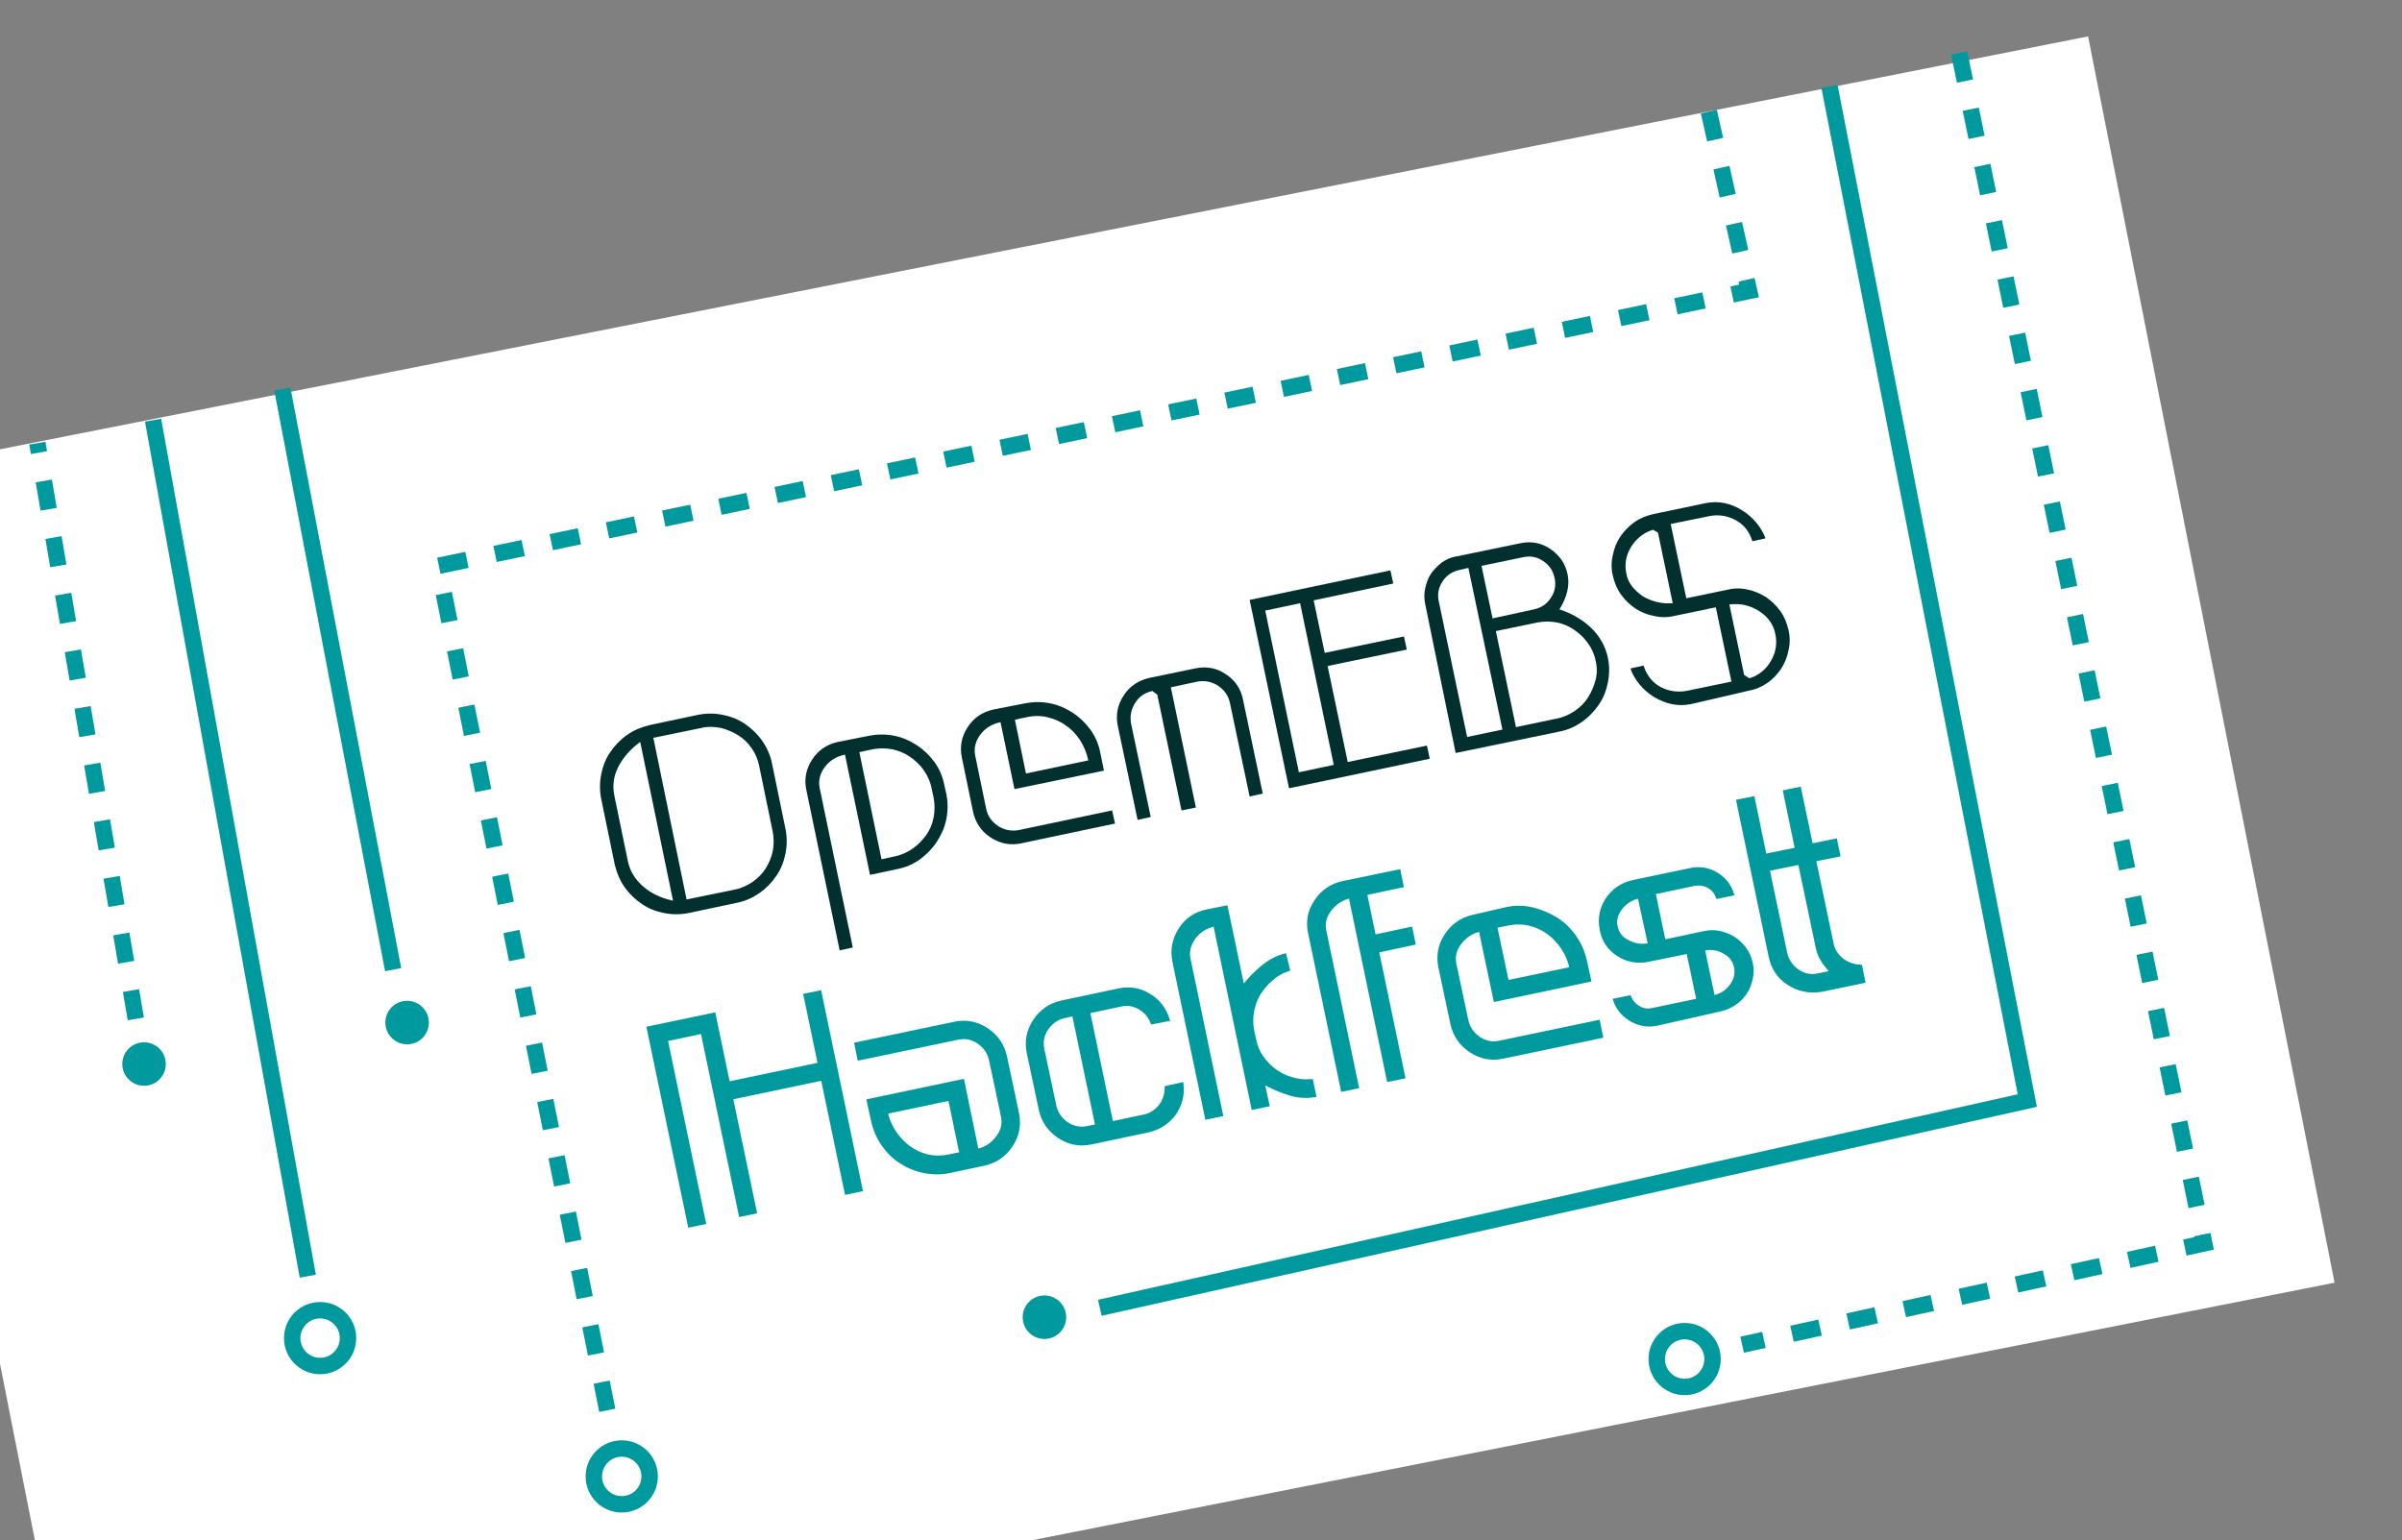 <?xml version="1.0" encoding="utf-8"?>
<!-- Generator: Adobe Illustrator 22.0.0, SVG Export Plug-In . SVG Version: 6.00 Build 0)  -->
<svg version="1.1" id="Layer_1" xmlns="http://www.w3.org/2000/svg" xmlns:xlink="http://www.w3.org/1999/xlink" x="0px" y="0px"
	 viewBox="0 0 585.3 375.3" style="enable-background:new 0 0 585.3 375.3;" xml:space="preserve">
<rect x="0" y="0" width="585.3" height="375.3" fill="#808080" stroke="none"/>
<style type="text/css">
	.st0{clip-path:url(#SVGID_2_);fill:#FFFFFF;}
	.st1{fill:#01302E;}
	.st2{fill:#00999E;stroke:#00999E;stroke-miterlimit:10;}
	.st3{fill:none;stroke:#00999E;stroke-width:4;stroke-miterlimit:10;stroke-dasharray:7;}
	.st4{fill:none;stroke:#00999E;stroke-width:4;stroke-miterlimit:10;}
	.st5{fill:#00999E;}
</style>
<g>
	<g>
		<defs>
			<rect id="SVGID_1_" x="0.6" y="-22.5" width="584.5" height="397.7"/>
		</defs>
		<clipPath id="SVGID_2_">
			<use xlink:href="#SVGID_1_"  style="overflow:visible;"/>
		</clipPath>
		
			<rect x="-71.7" y="65.6" transform="matrix(0.981 -0.194 0.194 0.981 -55.732 53.642)" class="st0" width="634.2" height="490.3"/>
	</g>
	<g>
		<path class="st1" d="M191.4,202c0.4,2,0.4,4,0,6c-0.4,2-1.1,3.8-2.2,5.4c-1.1,1.6-2.4,3-4.1,4.2c-1.7,1.2-3.5,2-5.5,2.4l-11.8,2.5
			c-2,0.4-4,0.4-6,0c-2-0.4-3.8-1.1-5.4-2.2c-1.6-1.1-3-2.4-4.2-4.1c-1.2-1.7-1.9-3.5-2.4-5.5l-3.3-16c-0.4-2-0.4-4,0-6
			c0.4-2,1.1-3.8,2.2-5.4c1.1-1.6,2.4-3,4.1-4.2c1.7-1.2,3.5-1.9,5.5-2.4l11.8-2.5c2-0.4,4-0.4,6,0c2,0.4,3.8,1.1,5.4,2.2
			c1.6,1.1,3,2.4,4.2,4.1c1.2,1.7,2,3.5,2.4,5.5L191.4,202z M156,180.8c-2.3,1.7-4.1,3.7-5.3,6c-1.2,2.3-1.5,4.7-1,7.1l3.3,16
			c0.5,2.4,1.8,4.5,3.8,6.2c2,1.7,4.4,2.8,7.2,3.4L156,180.8z M167.3,219.2l11.7-2.4c1.6-0.3,3.1-1,4.4-1.9c1.3-0.9,2.4-2,3.2-3.3
			c0.8-1.3,1.4-2.7,1.7-4.2c0.3-1.5,0.3-3.1,0-4.7l-3.3-16c-0.3-1.6-0.9-3-1.8-4.3c-0.9-1.3-2-2.4-3.3-3.2c-1.3-0.8-2.7-1.4-4.2-1.8
			c-1.6-0.3-3.1-0.4-4.8,0l-11.7,2.4L167.3,219.2z"/>
		<path class="st1" d="M211.8,179.3c2.1-0.4,4.1-0.4,6.1,0c2,0.4,3.8,1.2,5.5,2.3c1.7,1.1,3.1,2.5,4.3,4.1c1.2,1.7,2,3.5,2.4,5.6
			l0.5,2.2c0.4,2.1,0.4,4.1,0,6.1c-0.4,2-1.2,3.8-2.3,5.5c-1.1,1.7-2.5,3.1-4.1,4.3c-1.7,1.2-3.5,2-5.6,2.4l-6.6,1.4l-6.1-29.3
			c-2,0.4-3.7,1.4-4.9,3c-1.2,1.6-1.6,3.3-1.3,5l8.1,39l-3.2,0.7l-8.1-39c-0.6-2.7-0.1-5.2,1.4-7.5c1.5-2.3,3.6-3.7,6.3-4.3
			L211.8,179.3z M227,192.1c-0.3-1.6-1-3.1-1.9-4.4c-0.9-1.3-2.1-2.4-3.4-3.3c-1.3-0.9-2.8-1.5-4.3-1.8c-1.6-0.3-3.2-0.3-4.8,0
			l-3.2,0.7l5.4,26.1l3.2-0.7c1.6-0.3,3.1-1,4.4-1.9c1.3-0.9,2.4-2.1,3.3-3.3c0.9-1.3,1.5-2.7,1.8-4.3c0.3-1.6,0.3-3.2,0-4.8
			L227,192.1z"/>
		<path class="st1" d="M249.8,171.4c2.1-0.4,4.1-0.4,6.1,0c2,0.4,3.8,1.2,5.5,2.3c1.7,1.1,3.1,2.5,4.3,4.1c1.2,1.7,2,3.5,2.4,5.6
			l0.9,4.4l-21.8,4.5l-3.4-16.3c-2,0.4-3.7,1.4-4.9,3c-1.2,1.6-1.6,3.3-1.3,5l2.7,13.1c0.4,1.8,1.3,3.1,2.9,4.2c1.6,1,3.2,1.3,5,1
			l22.8-4.8l0.7,3.2l-22.8,4.8c-2.7,0.6-5.2,0.1-7.5-1.4c-2.3-1.5-3.7-3.6-4.3-6.3l-2.7-13.1c-0.6-2.7-0.1-5.2,1.4-7.5
			c1.5-2.3,3.6-3.7,6.3-4.3L249.8,171.4z M265.2,185.3c-0.4-1.8-1.1-3.5-2-4.9c-1-1.5-2.1-2.7-3.5-3.6c-1.3-1-2.8-1.6-4.4-2
			c-1.6-0.4-3.2-0.4-4.8-0.1l-3.2,0.7l2.7,13.1L265.2,185.3z"/>
		<path class="st1" d="M280.8,168.4c-1.8,0.4-3.2,1.3-4.2,2.9c-1,1.6-1.3,3.2-1,5l4.8,22.8l-3.2,0.7l-4.8-22.8
			c-0.6-2.7-0.1-5.2,1.4-7.5c1.5-2.3,3.6-3.7,6.3-4.3l11.1-2.3c2.8-0.6,5.3-0.1,7.5,1.4c2.3,1.5,3.7,3.6,4.2,6.3l4.8,22.8l-3.2,0.7
			l-4.8-22.8c-0.4-1.8-1.3-3.1-2.9-4.2c-1.6-1-3.2-1.3-5-1l-6.5,1.4l6.1,29.3l-3.5,0.7l-5.9-28.2L280.8,168.4z"/>
		<path class="st1" d="M320.1,146.3l2.7,12.8l19.3-4l0.7,3.2l-19.3,4l4.9,23.4l19.3-4l0.7,3.2l-34.3,7.2l-9.6-45.9l34.3-7.2l0.7,3.2
			L320.1,146.3z M316.8,147l-8.5,1.8l8.2,39.4l8.5-1.8L316.8,147z"/>
		<path class="st1" d="M347.3,147.3c-0.3-1.4-0.3-2.7,0-4c0.3-1.3,0.7-2.5,1.4-3.5c0.7-1,1.6-1.9,2.6-2.7c1-0.7,2.2-1.3,3.6-1.5
			l15.5-3.2c2.7-0.6,5.2-0.1,7.4,1.4c2.2,1.5,3.7,3.6,4.2,6.3c0.5,2.5-0.1,5.3-2,8.4c3,1,5.6,2.5,7.7,4.5c2.1,2,3.5,4.5,4.1,7.3
			c0.4,2,0.4,4,0,6c-0.4,2-1.1,3.8-2.2,5.4c-1.1,1.6-2.4,3-4.1,4.2c-1.7,1.2-3.5,2-5.6,2.4l-25.2,5.2L347.3,147.3z M357.8,138.4
			l-2.2,0.5c-1.8,0.4-3.1,1.3-4.1,2.8c-1,1.5-1.3,3.2-0.9,4.9l6.9,33l8.6-1.8L357.8,138.4z M373.8,148.5c1.8-0.4,3.1-1.3,4.1-2.8
			c1-1.5,1.3-3.1,0.9-4.9c-0.4-1.8-1.3-3.1-2.8-4.1c-1.5-1-3.1-1.3-4.9-0.9l-10.1,2.1l2.7,12.8L373.8,148.5z M379.4,175.1
			c1.6-0.3,3.1-1,4.4-1.9c1.3-0.9,2.4-2,3.2-3.3c0.8-1.3,1.4-2.7,1.8-4.2c0.4-1.5,0.4-3.1,0-4.7c-0.3-1.6-1-3.1-1.9-4.3
			c-0.9-1.3-2-2.3-3.3-3.2c-1.3-0.9-2.7-1.5-4.2-1.8c-1.5-0.3-3.1-0.3-4.8,0l-10.1,2.1l4.9,23.4L379.4,175.1z"/>
		<path class="st1" d="M412,171.6c-1.6,0.3-3.1,0.3-4.6,0c-1.5-0.3-2.9-0.9-4.3-1.7c-1.3-0.8-2.5-1.8-3.5-3c-1-1.2-1.8-2.5-2.3-4
			l3.2-0.7c0.7,2.3,2.1,4.1,4.1,5.2c2.1,1.1,4.3,1.4,6.7,0.9l10.6-2.2l-3.8-18.1l-10.1,2.1c-1.7,0.4-3.3,0.4-5,0
			c-1.6-0.3-3.1-0.9-4.5-1.8c-1.3-0.9-2.5-2-3.5-3.4c-1-1.4-1.6-2.9-2-4.6c-0.4-1.7-0.4-3.3,0-5c0.3-1.6,0.9-3.1,1.8-4.5
			c0.9-1.3,2-2.5,3.4-3.5c1.4-1,2.9-1.6,4.6-2l12.9-2.7c1.5-0.3,3-0.3,4.5,0c1.5,0.3,2.9,0.9,4.2,1.7c1.3,0.8,2.5,1.8,3.5,3
			c1,1.2,1.8,2.5,2.3,3.9l-3.2,0.7c-0.7-2.3-2-4-4-5.1c-2-1.1-4.2-1.5-6.6-1l-9.3,1.9l3.8,18.1l10.1-2.1c1.7-0.4,3.3-0.4,4.9,0
			c1.6,0.3,3.1,1,4.4,1.8c1.3,0.9,2.5,2,3.5,3.4c1,1.4,1.6,2.9,2,4.6c0.4,1.7,0.4,3.4,0,5c-0.3,1.6-0.9,3.1-1.8,4.5
			c-0.9,1.3-2,2.5-3.3,3.4c-1.3,0.9-2.8,1.6-4.5,1.9L412,171.6z M402.8,129.1c-2.3,0.7-4,2.1-5.3,4.1c-1.3,2.1-1.7,4.3-1.2,6.6
			c0.2,1.2,0.7,2.2,1.4,3.1c0.7,0.9,1.6,1.7,2.6,2.4c1,0.6,2.2,1.1,3.4,1.4c1.3,0.3,2.6,0.4,3.9,0.3l-3.6-17.2L402.8,129.1z
			 M426.3,165.3c2.2-0.7,4-2.1,5.2-4.2c1.2-2,1.6-4.2,1.1-6.6c-0.5-2.4-1.8-4.2-4-5.6c-2.2-1.4-4.5-1.9-7.2-1.6l3.6,17.2
			L426.3,165.3z"/>
		<path class="st2" d="M162.2,253.3l9.3,44.6l-3.4,0.7l-10-48l15.8-3.3l3.5,16.8l22.4-4.7l-3.5-16.8l3.4-0.7l10,48l-3.4,0.7
			l-5.8-27.8l-22.4,4.7l5.8,27.8l-3.4,0.7l-9.3-44.6L162.2,253.3z"/>
		<path class="st2" d="M231.7,285.3c-2.2,0.5-4.3,0.5-6.4,0.1c-2.1-0.4-4-1.2-5.7-2.3c-1.8-1.1-3.2-2.6-4.4-4.3
			c-1.2-1.7-2-3.7-2.5-5.9l-1-4.6l22.8-4.8l3.5,17c2.1-0.4,3.8-1.5,5.1-3.2c1.3-1.7,1.7-3.4,1.3-5.3l-2.9-13.7
			c-0.4-1.8-1.4-3.3-3-4.4c-1.6-1.1-3.4-1.4-5.2-1l-23.9,5l-0.7-3.4l23.9-5c2.8-0.6,5.4-0.1,7.8,1.5c2.4,1.6,3.9,3.8,4.5,6.6
			l2.9,13.7c0.6,2.8,0.1,5.4-1.5,7.8c-1.6,2.4-3.8,3.9-6.6,4.5L231.7,285.3z M215.8,271c0.4,1.8,1.1,3.5,2.1,5
			c1,1.5,2.2,2.7,3.5,3.7c1.4,1,2.9,1.7,4.5,2.1c1.7,0.4,3.4,0.4,5,0.1l3.4-0.7l-2.8-13.5L215.8,271z"/>
		<path class="st2" d="M280.8,249.1c-0.6-1.6-1.7-2.8-3.1-3.6c-1.5-0.8-3-1.1-4.6-0.7l-8,1.7l5.7,27.3l8-1.7c1.6-0.3,2.9-1.2,4-2.5
			c1-1.4,1.5-2.8,1.5-4.5l3.6-0.8c0.3,2.7-0.4,5.1-1.9,7.2c-1.6,2.1-3.7,3.4-6.4,4l-13.7,2.9c-2.8,0.6-5.4,0.1-7.8-1.5
			c-2.4-1.6-3.9-3.8-4.5-6.6l-2.9-13.7c-0.6-2.8-0.1-5.4,1.5-7.8c1.6-2.4,3.8-3.9,6.6-4.5l13.7-2.9c2.7-0.6,5.2-0.2,7.4,1.2
			c2.3,1.3,3.8,3.3,4.6,5.8L280.8,249.1z M261.7,247.1l-2.3,0.5c-1.8,0.4-3.3,1.4-4.4,3c-1.1,1.6-1.4,3.4-1,5.2l2.9,13.7
			c0.4,1.8,1.4,3.3,3,4.4c1.6,1.1,3.4,1.4,5.2,1l2.3-0.5L261.7,247.1z"/>
		<path class="st2" d="M313.8,236.2c-1.5,0.5-2.9,1.3-4.1,2.4c-1.2,1-2.2,2.2-3,3.5c-0.8,1.3-1.3,2.8-1.6,4.3
			c-0.3,1.6-0.3,3.1,0,4.7l0.5,2.3c0.3,1.6,0.9,3,1.8,4.3c0.9,1.3,2,2.4,3.2,3.3c1.3,0.9,2.6,1.6,4.2,2c1.5,0.5,3.1,0.6,4.7,0.5
			l0.7,3.4c-2,0.3-4,0.2-6.1-0.5c-2.1-0.6-4.2-1.6-6.5-2.8l1.2,5.6l-3.4,0.7l-9.3-44.7c-2.2,0.5-3.9,1.5-5.2,3.2
			c-1.2,1.7-1.7,3.4-1.3,5.3l7.9,37.9l-3.4,0.7l-7.9-37.9c-0.6-2.8-0.1-5.4,1.4-7.8c1.5-2.4,3.7-3.9,6.6-4.5l4.5-0.9l4.1,19.6
			c1.5-1.9,3.1-3.6,4.8-5c1.7-1.4,3.5-2.4,5.4-2.9L313.8,236.2z"/>
		<path class="st2" d="M320.7,219.7c1.6-2.4,3.8-3.9,6.6-4.5l13.5-2.8l0.7,3.4l-8.9,1.9l2.2,10.6l8.9-1.9l0.7,3.4l-8.9,1.9l6.4,30.7
			l-3.5,0.7l-9.3-44.7c-2.1,0.4-3.8,1.5-5.1,3.2c-1.3,1.7-1.7,3.4-1.3,5.3l7.9,37.9l-3.4,0.7l-7.9-37.9
			C318.6,224.7,319.1,222.1,320.7,219.7z"/>
		<path class="st2" d="M366.9,221.6c2.2-0.5,4.3-0.5,6.4,0c2.1,0.5,4,1.3,5.8,2.4c1.8,1.1,3.3,2.6,4.5,4.3c1.2,1.7,2.1,3.7,2.6,5.9
			l1,4.6l-22.8,4.8l-3.6-17.1c-2.1,0.4-3.8,1.5-5.1,3.2c-1.3,1.7-1.7,3.4-1.3,5.3l2.9,13.7c0.4,1.8,1.4,3.3,3,4.4
			c1.6,1.1,3.4,1.4,5.2,1l23.9-5l0.7,3.4l-23.9,5c-2.8,0.6-5.4,0.1-7.8-1.5c-2.4-1.6-3.9-3.8-4.5-6.6l-2.9-13.7
			c-0.6-2.8-0.1-5.4,1.5-7.8c1.6-2.4,3.8-3.9,6.6-4.5L366.9,221.6z M383,236.1c-0.4-1.9-1.1-3.6-2.1-5.1c-1-1.5-2.2-2.8-3.6-3.8
			c-1.4-1-2.9-1.7-4.6-2.1c-1.7-0.4-3.4-0.4-5-0.1l-3.4,0.7l2.9,13.7L383,236.1z"/>
		<path class="st2" d="M403.6,249.5c-2.1,0.4-4,0.1-6-1c-1.9-1.1-3.3-2.7-4-4.7l3.4-0.7c0.5,1.1,1.3,2,2.4,2.6
			c1,0.6,2.2,0.7,3.5,0.4l11-2.3l-2.5-11.9l-9.8,2c-2.6,0.5-5,0.1-7.2-1.3c-2.2-1.4-3.6-3.4-4.1-6.1c-0.5-2.6-0.1-5,1.4-7.3
			c1.5-2.2,3.5-3.6,6.1-4.2l14.3-3c2.1-0.4,4.1-0.1,6,1c1.9,1.1,3.2,2.7,3.9,4.8l-3.4,0.7c-0.5-1.2-1.2-2-2.3-2.6
			c-1.1-0.6-2.3-0.7-3.5-0.5l-9.9,2.1l2.5,12l9.9-2.1c1.3-0.3,2.5-0.3,3.8,0c1.2,0.3,2.4,0.7,3.4,1.4c1,0.7,1.9,1.5,2.6,2.5
			c0.7,1,1.2,2.1,1.5,3.4c0.3,1.3,0.3,2.5,0,3.8c-0.3,1.3-0.7,2.4-1.4,3.4c-0.7,1-1.5,1.9-2.6,2.6c-1,0.7-2.2,1.2-3.5,1.5
			L403.6,249.5z M399.5,218.4c-1.9,0.4-3.4,1.3-4.6,2.8c-1.2,1.5-1.6,3.1-1.2,4.7c0.3,1.6,1.3,2.9,3,3.7c1.7,0.9,3.4,1.1,5.4,0.7
			L399.5,218.4z M417.4,243.1c1.9-0.4,3.4-1.3,4.5-2.8c1.1-1.5,1.5-3,1.1-4.7c-0.3-1.6-1.3-2.9-2.9-3.7c-1.6-0.9-3.3-1.1-5.2-0.7
			L417.4,243.1z"/>
		<path class="st2" d="M441.3,206.1l5.9-1.2l0.7,3.4l-5.9,1.2l4.3,20.5c0.3,1.6,1.2,2.9,2.5,4c1.4,1,2.8,1.5,4.5,1.6l0.7,3.5
			l-10.1,2.1c-3,0.5-5.7-0.1-8-1.6c-2.4-1.5-3.8-3.7-4.4-6.4l-7.9-37.9l3.5-0.7l2.9,14l7.9-1.6l-2.9-14l3.4-0.7L441.3,206.1z
			 M445.3,235.5c-1.3-1.5-2.1-3.1-2.4-4.8l-4.3-20.5l-7.9,1.6l4.3,20.5c0.4,1.8,1.4,3.3,3,4.4c1.6,1.1,3.3,1.4,5.1,1l3.4-0.7
			L445.3,235.5z"/>
	</g>
	<polyline class="st3" points="477.4,12.9 537.1,303 424.5,327.7 	"/>
	<polyline class="st3" points="416.4,27.2 426.2,70.9 106.8,137.9 149,348.8 	"/>
	<polyline class="st4" points="445.8,21.1 494,268.2 268,318.7 	"/>
	<line class="st4" x1="68.8" y1="94.8" x2="95.8" y2="236.3"/>
	<line class="st4" x1="37.3" y1="102.4" x2="75" y2="311"/>
	<line class="st3" x1="33.1" y1="248.3" x2="9.1" y2="108"/>
	<circle class="st4" cx="410.5" cy="331.2" r="6.8"/>
	<circle class="st4" cx="151.5" cy="359.8" r="6.8"/>
	<circle class="st4" cx="78" cy="326.1" r="6.8"/>
	<circle class="st5" cx="254.5" cy="321" r="5.3"/>
	<circle class="st5" cx="99.2" cy="249.2" r="5.3"/>
	<circle class="st5" cx="35.1" cy="259.3" r="5.3"/>
</g>
</svg>
